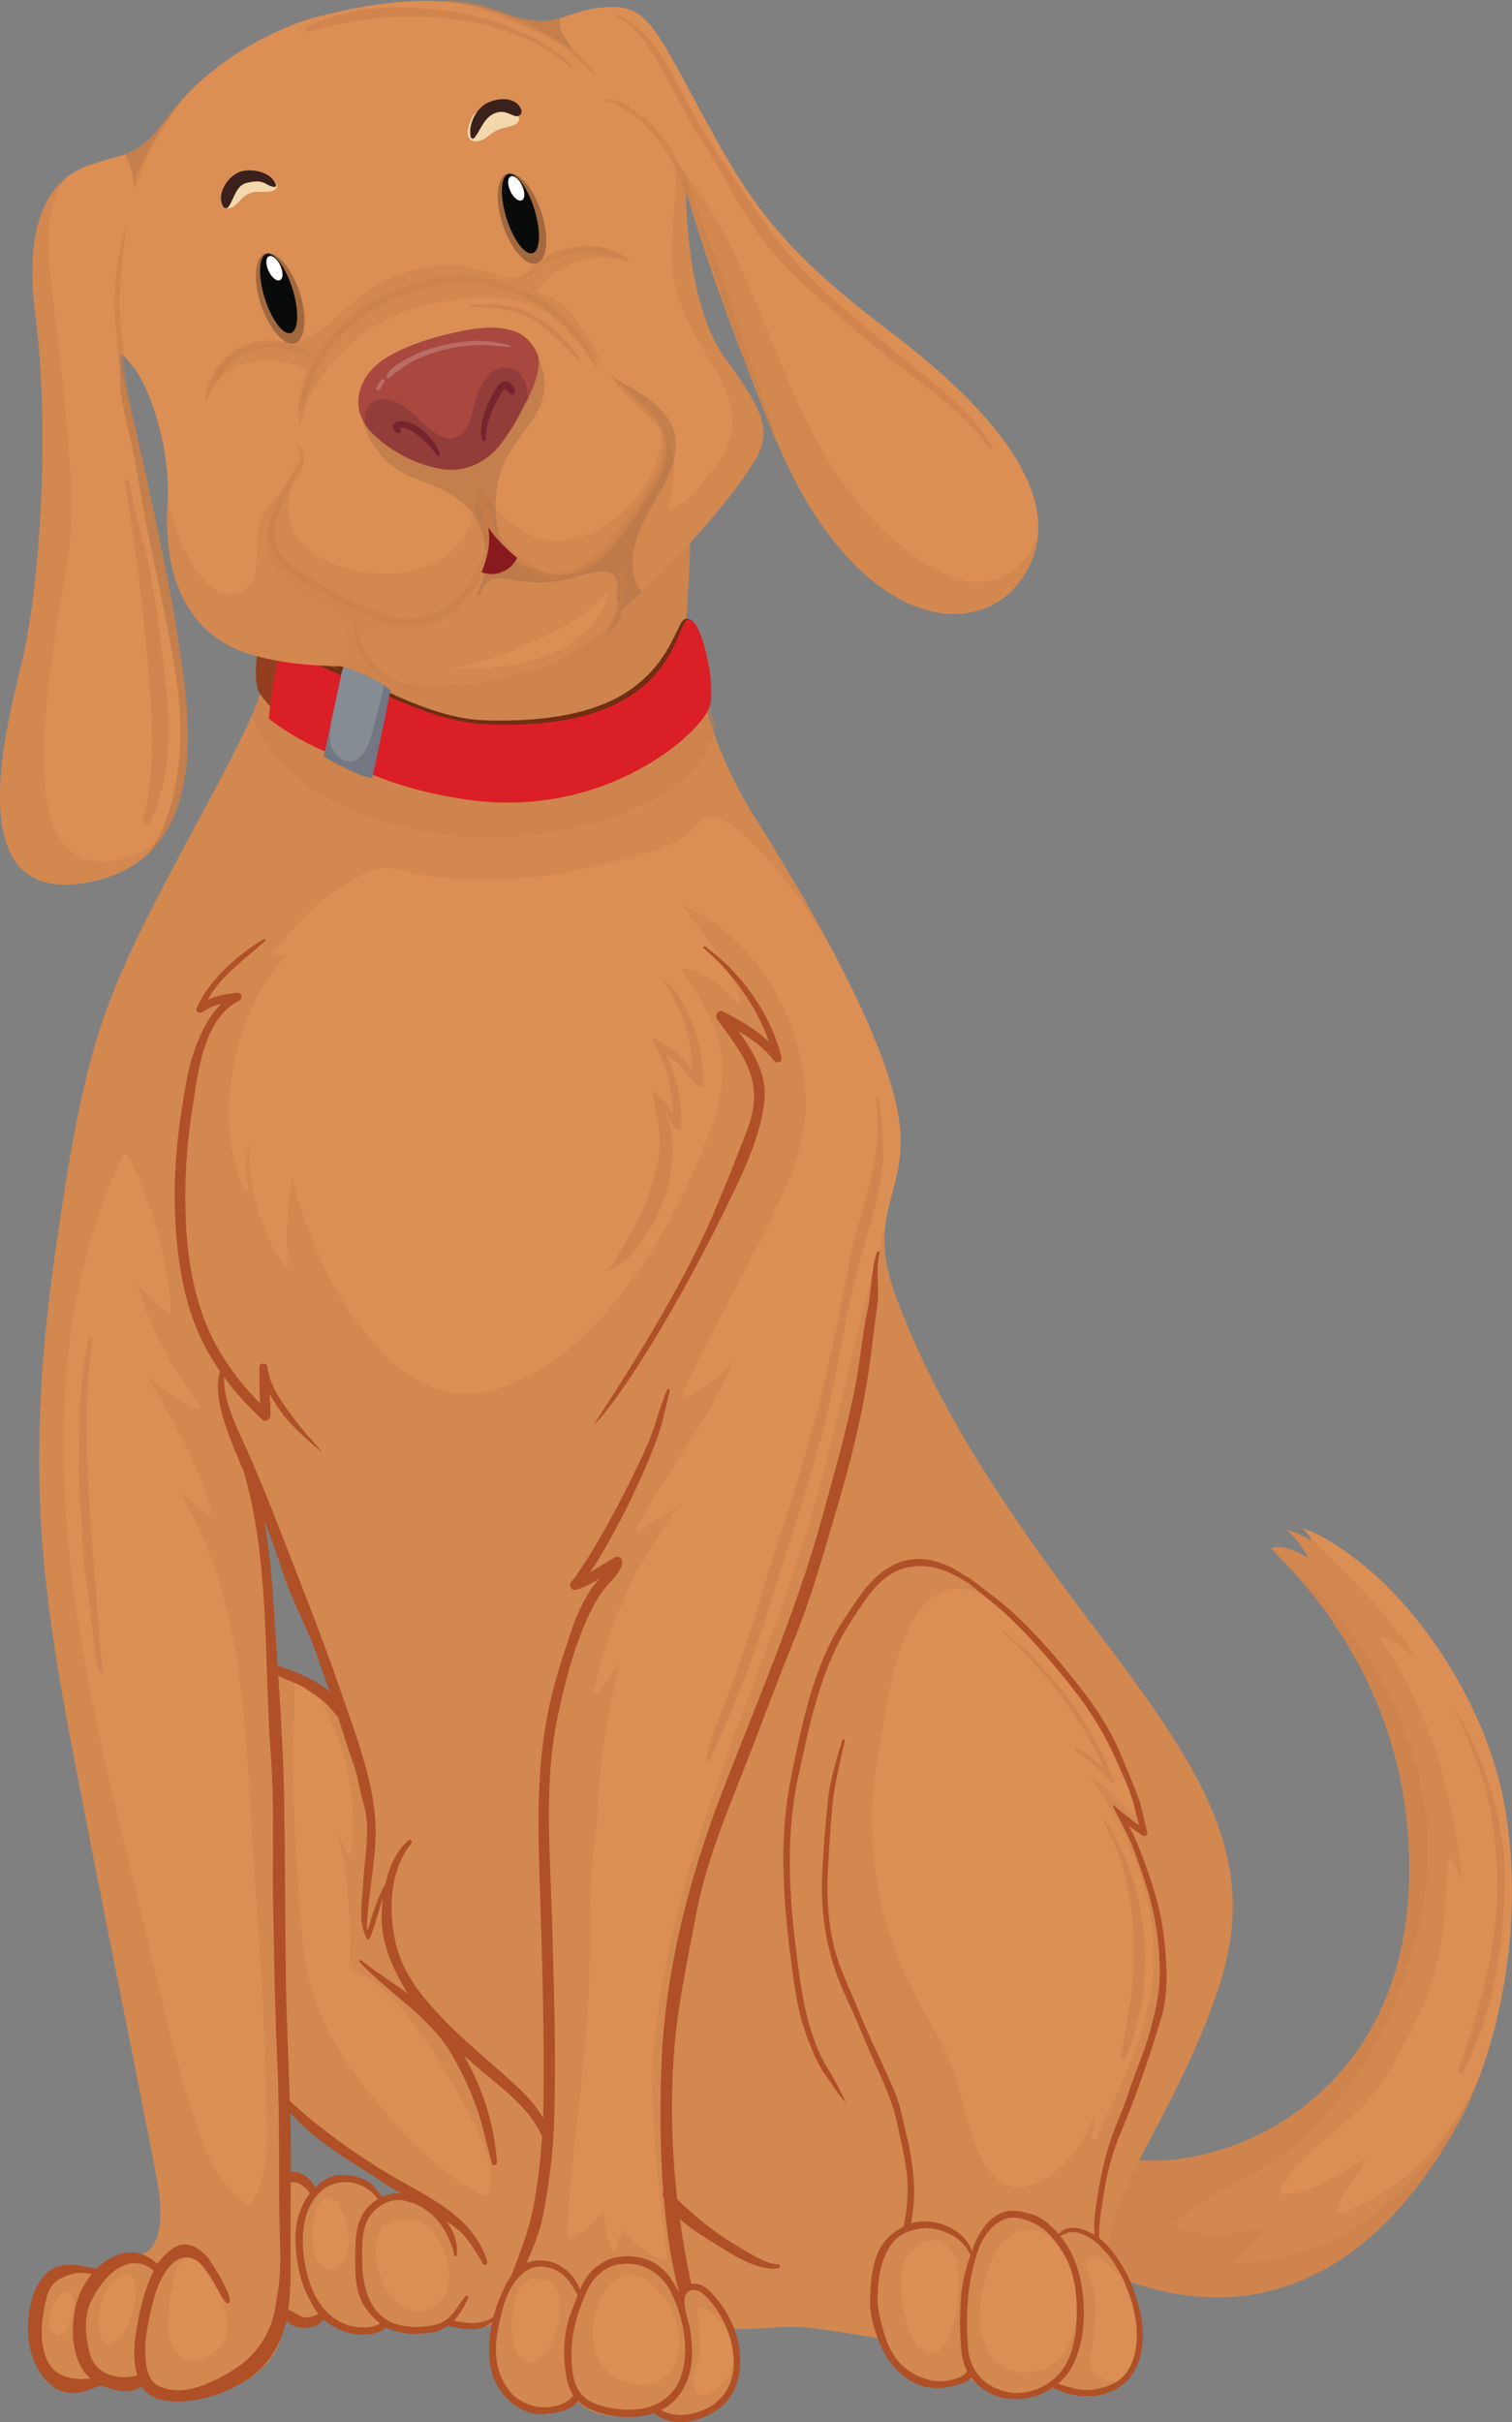 <?xml version="1.0" encoding="UTF-8"?>
<svg xmlns="http://www.w3.org/2000/svg" viewBox="0 0 1816.41 2907.92">
  <rect x="0" y="0" width="1816.41" height="2907.92" fill="#808080" stroke="none"/>
  <defs>
    <style>
      .cls-1, .cls-2, .cls-3, .cls-4, .cls-5, .cls-6, .cls-7, .cls-8 {
        mix-blend-mode: multiply;
      }

      .cls-1, .cls-7 {
        opacity: .4;
      }

      .cls-9 {
        fill: #b05026;
      }

      .cls-9, .cls-2, .cls-3, .cls-4, .cls-5, .cls-6, .cls-10, .cls-11, .cls-12, .cls-13, .cls-7, .cls-14, .cls-15, .cls-16, .cls-17, .cls-18, .cls-8, .cls-19, .cls-20, .cls-21 {
        stroke-width: 0px;
      }

      .cls-2 {
        fill: #6b4329;
      }

      .cls-2, .cls-5, .cls-6, .cls-8 {
        opacity: .5;
      }

      .cls-3 {
        fill: #f7e9c1;
        opacity: .8;
      }

      .cls-4 {
        fill: #88191f;
      }

      .cls-5, .cls-12 {
        fill: #737783;
      }

      .cls-6, .cls-7, .cls-21 {
        fill: #c97e49;
      }

      .cls-22 {
        isolation: isolate;
      }

      .cls-23 {
        opacity: .2;
      }

      .cls-10 {
        fill: #702e14;
      }

      .cls-11 {
        fill: #858c93;
      }

      .cls-13 {
        fill: #fff;
      }

      .cls-14 {
        fill: #3a211b;
      }

      .cls-15 {
        fill: #6f1822;
      }

      .cls-16 {
        fill: #db8f55;
      }

      .cls-17 {
        fill: #090a0a;
      }

      .cls-18 {
        fill: #943e20;
      }

      .cls-8 {
        fill: #7f3339;
      }

      .cls-19 {
        fill: #db1f26;
      }

      .cls-20 {
        fill: #a8483f;
      }

      .cls-21 {
        mix-blend-mode: screen;
        opacity: .6;
      }
    </style>
  </defs>
  <g class="cls-22">
    <g id="Layer_1" data-name="Layer 1">
      <g>
        <g>
          <g>
            <path class="cls-16" d="M1251.62,2544.4s0,40.92,117.38,49.15c117.42,8.18,312.65-80.55,323.55-326.29,10.93-245.71-143.33-383.58-165.16-408.19,0,0,12.18-8.34,44.47,11.48,0,0-14.27-26.48-27.11-33.88,0,0,20.3,4.65,30.95,14.07,0,0-2.37-10.34-11.87-15.54,0,0,24.14,2.16,80.38,48.95,56.24,46.84,144.65,159.31,165.41,295.66,23.48,153.86-18.55,297.24-55.46,365.17-46.81,86.11-194.14,321.84-483.68,154.28,0,0-42.97-84.94-18.86-154.86Z"/>
            <path class="cls-7" d="M1251.62,2544.4s0,40.92,117.38,49.15c117.42,8.18,312.65-80.55,323.55-326.29,10.93-245.71-143.33-383.58-165.16-408.19,0,0,12.18-8.34,44.47,11.48,0,0-14.27-26.48-27.11-33.88,0,0,20.3,4.65,30.95,14.07,0,0-1.31-5.4-5.56-10.35,46.31,49.06,96.87,94.54,132.53,152.23-12.3-10.73-25.14-20.75-40.19-27.42-1.87-.86-4.56,1.03-3.15,3.12,57.96,86.9,87.25,186.02,96.8,289.09-3.31-8.68-7.24-17.1-12.68-24.84-1.31-1.86-4.21-1.2-4.31,1.17-2.31,42.33-2.75,85.53-13.8,126.78-11.12,41.53-29.95,81.75-52.15,118.49-10.15,16.71-20.49,33.4-34.22,47.42-12.02,12.29-25.04,23.39-38.1,34.54-23.7,20.23-48.62,41.02-63.27,69.14-.81,1.59.19,3.39,1.97,3.48,39.22,2.03,68.01-26.5,101.89-41.13-10.52,21.94-29.54,39.03-36.32,62.88-.44,1.61,1.19,3.4,2.87,2.81,11.65-4.06,23.08-8.79,33.98-14.49,63.2-32.99,107.39-89.93,136.81-153.62-7.46,20.1-15.71,38.55-24.64,54.95-46.81,86.11-194.14,321.84-483.68,154.28,0,0-42.97-84.94-18.86-154.86Z"/>
            <path class="cls-7" d="M1251.62,2544.4s0,40.92,117.38,49.15c117.42,8.18,312.65-80.55,323.55-326.29,9.52-213.24-105.42-345.22-150.2-392.43,48.31,39.61,88.97,88.95,118.73,143.77,30.92,56.99,51.37,120.29,53.77,185.4,2.68,72.76-14.37,144.47-43.06,211.07-24.73,57.6-61.42,110.19-106.98,153.26-38.38,36.35-85.72,52.63-128.97,80.96-8.43,5.48-17.92,12.69-24.2,20.41-.84,1.05-1.06,3.01.44,3.65,35.35,15.08,74.6,7.54,111.42,2.56-11.77,14.04-29.17,22.42-38.25,38.97-.81,1.42.16,3.59,1.97,3.48,7.53-.53,15.02-1.23,22.42-2.2,125.5-15.86,205.82-102.99,261.81-207.54-5.43,12.96-11.18,25.17-17.27,36.36-46.81,86.11-194.14,321.84-483.68,154.28,0,0-42.97-84.94-18.86-154.86Z"/>
          </g>
          <path class="cls-16" d="M57.71,2852.8c24.26,24.86,59.8,4.89,59.8,4.89,29.17,16.5,50.25,3.81,50.25,3.81,13.3,16.46,68.17,28.89,125.41-2.62,57.21-31.48,47.65-86.95,47.65-86.95,21.92,28.9,46.59,5.03,46.59,5.03,41.69,37.36,74.76,11.54,74.76,11.54,50.46,23.11,74.13-1.56,74.13-1.56,36.91,14.21,58.74,2.64,58.74,2.64,0,0-19.64,48.23,13.02,84.06,32.66,35.82,83.25,7.31,83.25,7.31,32.41,34.68,97.9,14.61,97.9,14.61,16.18,10.07,65.48,6.93,87.81-18.72,22.33-25.65,2.31-82.19,2.31-82.19,10.8,4.64,55.48-3.08,85.52-.75,30.04,2.28,93.24,13.88,93.24,13.88,33.85,83.17,107.05,47.37,107.05,47.37,45.09,40.78,101.36,11.55,101.36,11.55,62.77,13.05,85.63,2.7,97.84-34.69,15.61-48-29.92-125.56-30.29-127.97-9.62-63.3,72.23-154.03,126.59-307.68,54.3-153.72-3.5-255.42-141.02-435.72-137.49-180.26-198.76-287.74-241.54-398.69-42.75-110.92,18.02-128.61.66-225.68-17.3-97.07-108.36-254.14-171.66-354.43-57.14-90.51-66.57-166.96-66.57-166.96,0,0-15.93,23.58-100.36,78.76-84.35,55.21-224.37,16.1-224.37,16.1-92.03-21.25-192.86-124.77-192.86-124.77-2.87,57.43-44.53,122.89-124.22,274.32-79.79,151.36-99.4,213.78-132.9,448.38-33.54,234.59-15.02,374.43,2.31,486.54,17.33,112.09,107.45,547.76,121.32,627.51,13.87,79.71-19.64,85.11-19.64,85.11-38.88-8.46-50.87,21.95-50.87,21.95-41.22-17.72-62.77,3.84-70.11,20.8-7.31,16.96-15.43,78.4,8.9,103.24ZM339.13,2529.19c.25-1.16,1.75-2.03,2.87-1.61,9.65,3.61,16.18,11.01,23.61,17.81,13.55,12.3,29.07,22.67,43.84,33.48,14.08,10.34,28.32,20.39,42.78,30.26,10.52,7.2,22.83,11.96,31.76,21.31,1.12,1.15.81,3.54-1,3.84-9.49,1.58-19.64,7.28-28.29.77-5.62-4.25-9.4-9.7-15.55-13.35-9.9-5.92-21.11-7.96-32.45-6.98-7.56.7-14.33,3.43-20.33,7.96-3.9,2.91-7.12,5.5-12.02,5.95-2.94.22-6.62-4.45-8.31-6.18-6.81-7.07-12.43-10.85-22.95-10.01-1.34.12-2.16-1.14-2.28-2.31-1.65-13.72.19-27.46-.06-41.22-.19-10.96-1.47-21.56-.25-32.32-.66-.19-1.16-.69-1.37-1.55-.47-2.76-.47-3.11,0-5.85ZM316.71,1812.1c.78.11,1.53.59,1.81,1.58,11.37,39.28,29.01,76.26,43.94,114.21,7.4,18.97,14.55,38.07,21.98,56.99,6.37,16.07,14.11,31.46,15.55,48.93.16,1.69-2.09,3-3.47,2.04-8.37-6.12-16.49-12.51-25.2-18.1-9.27-5.95-19.21-8.62-29.39-12.26-17.3-6.15-13.62-26.34-14.77-41.39-2.06-25.37-4.31-50.71-7.21-75.99-1.59-13.07-3.53-26.09-5.15-39.13-1.4-11.37.53-24.4-2.4-35.32-.69-2.75,3.25-3.97,4.31-1.58Z"/>
          <path class="cls-7" d="M57.71,2852.8c24.26,24.86,59.8,4.89,59.8,4.89,29.17,16.5,50.25,3.81,50.25,3.81,13.3,16.46,68.17,28.89,125.41-2.62,57.21-31.48,47.65-86.95,47.65-86.95,21.92,28.9,46.59,5.03,46.59,5.03,41.69,37.36,74.76,11.54,74.76,11.54,50.46,23.11,74.13-1.56,74.13-1.56,36.91,14.21,58.74,2.64,58.74,2.64,0,0-19.64,48.23,13.02,84.06,32.66,35.82,83.25,7.31,83.25,7.31,32.41,34.68,97.9,14.61,97.9,14.61,16.18,10.07,65.48,6.93,87.81-18.72,22.33-25.65,2.31-82.19,2.31-82.19,10.8,4.64,55.48-3.08,85.52-.75,30.04,2.28,93.24,13.88,93.24,13.88,33.85,83.17,107.05,47.37,107.05,47.37,45.09,40.78,101.36,11.55,101.36,11.55,45.12,9.39,69.54,6.6,84.28-9.55-2.4.9-4.9,1.58-7.65,1.83-12.24,1.05-29.85-5.12-33.26-18.22-2.22-8.48,1.56-19.94,2.78-28.37,2.4-17.33,4.37-34.34,3-51.82-.87-11.65-4.59-21.33-8.28-32.18-1.59-4.68-3.72-10.68-1.22-15.36,5.9-10.99,26.89,6.72,31.82,10.82,4.12,3.43,7.71,7.48,11.09,11.76-7.71-17.92-14.86-30.6-15.02-31.55-9.62-63.3,72.23-154.03,126.59-307.68,54.3-153.72-3.5-255.42-141.02-435.72-137.49-180.26-198.76-287.74-241.54-398.69-15.24-39.52-17.3-67.17-14.46-90.83-4.28,16.77-8.84,33.44-13.3,49.96-23.05,85.05-41.06,171.31-63.7,256.44-42.44,159.77-112.6,309.96-159.22,468.35-15.52,52.77-27.76,106.5-35.57,160.96-3.53,24.48-6.12,49.07-8.74,73.67.34,76.65,7.78,153.12,18.55,228.99.28,2.05-1.22,4.03-3.47,3.44-20.61-5.46-36.54-20.66-51.34-35.4-2.47,7.34-4.5,14.85-6.87,22.23-.69,2.12-4,2.98-5.12.66-7.28-15.05-7.53-31.62-10.09-47.81-9.27,15.5-22.51,27.57-40,33.69-1.69.58-3.62-.97-3.56-2.7,4.4-100.86,22.83-200.54,26.45-301.47,1.62-44.83.12-89.65,3-134.48,1.25-19.45,3.5-38.78,6.74-57.91,1.81-65.8,10.18-131.01,28.07-193.14-9.06,11.66-17.96,23.48-26.79,35.29-1.9,2.51-5.81,1.09-5.15-2.16,12.71-60.92,35.82-117.98,67.86-171.25,10.09-16.78,20.95-33.07,32.23-49.07-15.52,9.71-31.45,18.86-44.94,29.65-2.44,1.94-5.97-.44-4.37-3.4,36.13-68.95,86.47-129.69,117.38-201.35-16.8,17.25-35.44,32.37-57.52,42.61-2.62,1.23-5-1.22-3.84-3.82,27.54-61.94,61.24-120.82,91.86-181.23,26.79-52.92,55.93-107.89,55.59-168.57-.56-94.38-59.08-199.64-148.38-237,26.57,36.26,54.9,70.95,70.54,113.75.97,2.64-2.84,4.75-4.68,2.72-17.99-19.97-40.82-37.79-68.11-40.82,18.42,26.75,36.1,54.4,45.47,85.75,9.43,31.48,5.65,64.17-4.62,94.9-24.89,74.38-60.96,144.85-108.7,207.19-40.44,52.77-94.18,103.42-160.48,119.9-55.27,13.74-101.99-15.22-137.74-54.82-42.47-47.03-71.01-107.05-90.4-166.88-3.68-11.26-7.12-22.95-10.21-34.87-4.65,34.6-7.37,69.39-4.22,104.39.28,3.01-3.78,3.53-5.22,1.42-28.67-42.66-44.31-95.63-41.25-147.22-5.87,17.74-5.59,36.69-1.28,55.36.69,2.97-3.75,5.17-5.12,2.16-.09-.22-.19-.45-.28-.67v.02-.03c-26.64-60.02-21.3-131.83-.69-192.78,11.24-33.29,29.14-65.62,53.4-91.18-4.71.97-9.46,1.94-14.24,2.84-2.81.55-4.53-2.5-2.72-4.68,23.51-28.46,47-55.07,77.76-76.01,14.02-9.51,29.32-18.57,45.72-23.14,14.11-3.92,28.6.42,42.31,3.79,81.75,20.16,170.13,5.84,250.35-14.47,19.99-5.04,39.69-10.57,58.68-18.67,8.84-3.78,18.64-8.45,25.26-15.49,4.81-5.09,8.74-10.41,14.9-13.96,22.8-13.13,52.71,20.91,66.41,34.38,39.44,38.74,69.85,86.78,97.21,135.81-32.23-62.19-69.54-124.38-100.33-173.14-57.14-90.51-66.57-166.96-66.57-166.96,0,0-15.93,23.58-100.36,78.76-84.35,55.21-224.37,16.1-224.37,16.1-92.03-21.25-192.86-124.77-192.86-124.77-2.87,57.43-44.53,122.89-124.22,274.32-79.79,151.36-99.4,213.78-132.9,448.38-33.54,234.59-15.02,374.43,2.31,486.54,17.33,112.09,107.45,547.76,121.32,627.51,13.87,79.71-19.64,85.11-19.64,85.11-38.88-8.46-50.87,21.95-50.87,21.95-41.22-17.72-62.77,3.84-70.11,20.8-7.31,16.96-15.43,78.4,8.9,103.24ZM1188.26,2720.46c6.75-18.49,18.74-35.77,37.91-42.52,10.59-3.73,20.42-1.25,28.85,4.18,1-.56,2.22-.61,3.25.42,4.65,4.65,8.93,9.71,12.77,15.05,1.25,1.69,2.44,3.4,3.56,5.12.03.08.03.16.06.22,22.36,34.55,27.7,79.82,6.84,117.1-18.36,32.77-68.79,38.81-91.4,7.73-21.05-28.93-13.18-76.27-1.84-107.31ZM1083.05,2729.52c1.41-16.13,11.18-31.59,26.48-37.43,3.37-1.3,6.65-1.75,9.77-1.59.41-.84,1.16-1.44,2.44-1.3,12.8,1.44,20.33,9.13,24.7,19.52,1.44,2.04,2.75,4.12,3.87,6.15.81,1.47.19,2.81-.84,3.58,4.03,18.14,1.65,40.49-.03,54.45-2.4,19.66-16.58,70.73-45.44,44.53-10.68-9.71-14.68-27.04-17.49-40.49-3.22-15.35-4.9-31.77-3.47-47.42ZM1047.7,2187.18c-.66-41.64,7.21-81.21,14.36-121.96,5.93-33.6,11.74-67.43,24.79-99.16,9.43-23,24.26-48.51,49.21-56.63,22.77-7.4,47.53,5.59,65.39,18.6,18.86,13.72,35.26,32.13,47.03,52.38,25.17,27.11,50.09,54.38,70.07,85.7,11.43,17.91,21.61,37.13,31.01,56.13,8.21,16.57,15.43,34.38,16.02,53.06.09,2.64-3.03,3.48-4.78,1.98-17.33-14.68-31.23-34.18-51.71-44.28,42.56,59.25,71.95,125.38,76.54,199.1,5.28,84.74-33.79,160.79-69.01,235.17-1.41,3.01-5.78.81-5.12-2.16,2.19-9.9,4.06-19.78,5.4-29.74-13.9,36.08-38.5,72.12-73.88,86.48-53.71,21.78-74.04-49.54-83.72-86.59-4.75-18.06-9.4-36.11-15.58-53.74-7.59-21.5-19.42-40.49-30.45-60.28-19.36-34.71-36.44-70.75-47.93-108.89-12.08-40.17-16.99-83.33-17.64-125.17ZM840.48,2826.69c1.87-17.58-1.84-35.62-2.78-53.4-.09-1.86,1.84-3.17,3.56-2.72,32.94,8.82,51.81,60.39,30.29,87.64-5.5,6.96-27.35,26.75-35.44,11.16-6.53-12.63.19-28.95,4.37-42.69ZM732.19,2743.94c21.89-24.67,45.72-11.2,61.99,10.62,17.61,18.83,25.11,47.36,20.67,72.45-6.65,37.85-47.34,43.66-76.54,26.08-36.57-22.02-31.41-80.66-6.12-109.14ZM648.81,2737.76c29.23-2.31,25.48,39.89,19.99,60.31-4.15,15.36-22.67,49.31-42.84,32.54-22.76-18.89-9.65-111.36,22.86-92.85ZM482.18,2665.37c.69,0,1.22.27,1.65.63,48.18-15.05,85.31,100.91,21.67,108.67-50.87,6.2-80.13-110.34-23.33-109.3ZM405.68,2643.76c1.19.97,1.12,2.22.47,3.18,8.49,11.46,11.93,27.07,12.9,41.02.94,12.82-2.81,24.97-13.58,32.66-6.18,4.42-12.87,5.29-18.92.27-20.17-16.82-13.77-103.74,19.14-77.13ZM339.13,2529.19c.25-1.16,1.75-2.03,2.87-1.61,9.65,3.61,16.18,11.01,23.61,17.81,13.55,12.3,29.07,22.67,43.84,33.48,14.08,10.34,28.32,20.39,42.78,30.26,10.52,7.2,22.83,11.96,31.76,21.31,1.12,1.15.81,3.54-1,3.84-9.49,1.58-19.64,7.28-28.29.77-5.62-4.25-9.4-9.7-15.55-13.35-9.9-5.92-21.11-7.96-32.45-6.98-7.56.7-14.33,3.43-20.33,7.96-3.9,2.91-7.12,5.5-12.02,5.95-2.94.22-6.62-4.45-8.31-6.18-6.81-7.07-12.43-10.85-22.95-10.01-1.34.12-2.16-1.14-2.28-2.31-1.65-13.72.19-27.46-.06-41.22-.19-10.96-1.47-21.56-.25-32.32-.66-.19-1.16-.69-1.37-1.55-.47-2.76-.47-3.11,0-5.85ZM327.17,1964.12c-2.06-25.37-4.31-50.71-7.21-75.99-1.59-13.07-3.53-26.09-5.15-39.13-1.4-11.37.53-24.4-2.4-35.32-.69-2.75,3.25-3.97,4.31-1.58.78.11,1.53.59,1.81,1.58,11.37,39.28,29.01,76.26,43.94,114.21,7.4,18.97,14.55,38.07,21.98,56.99,6.37,16.07,14.11,31.46,15.55,48.93.16,1.69-2.09,3-3.47,2.04-8.18-5.98-16.15-12.19-24.64-17.69,39.41,61.27,59.33,132.37,50.03,205.71-.31,2.4-3.9,4.26-5.22,1.42-4.62-9.91-8.87-19.99-13.43-29.9,11.46,35.1,15.24,72.67,16.61,109.7.5,13.65.59,27.31.63,40.97,0,2.09-1.22,19.64.78,20.05,4.18.87,8.12,2.55,12.02,4.22,19.42,8.32,35.19,25.33,48.59,41.09,27.07,31.87,49.62,68.89,70.14,105.25,18.64,33.09,45.09,79.08,35.16,118.6-.5,1.87-2.53,2.4-4.12,1.67-52.56-24.45-93.49-70.31-130.53-113.57-38.07-44.48-67.33-90.68-81.5-148.14-7.43-30.21-9.21-61.21-11.52-92.12-2.75-36.83-4.93-73.73-6.34-110.65-1.25-33.21-1.97-66.5-.5-99.72.94-20.77,2.44-42.56-.19-63.56-3.5-1.22-6.99-2.4-10.56-3.67-17.3-6.15-13.62-26.34-14.77-41.39ZM224.47,2515.36c-18.74-62.38-32.57-126.25-47.75-189.55-38.07-158.73-81.19-317.54-95.49-480.62-13.55-154.61-1.91-316.49,66.36-458.03.94-1.92,3.87-1.73,4.87,0,32.07,56.5,47.25,122.21,53.62,186.41.19,2.01-2.56,3.64-4.22,2.42-14.08-10.41-26.23-22.67-37.28-35.99,14.27,53.27,42.56,101.79,74.76,147.1,1.41,1.95-.94,4.92-3.15,4.11-23.3-8.51-42.06-25.14-61.08-40.78,31.98,51.46,62.08,104.88,78.54,163.47.66,2.34-2.03,4.43-4.12,3.17-13.52-8.18-25.01-18.83-36.47-29.54,71.95,113.28,80.88,256.86,87.87,387.42,4.5,84.22,12.43,168.25,15.99,252.5,1.5,35.21,1.56,70.43,2.94,105.64,1.19,29.26,1.78,59.63-6.43,88.04-2.66,9.18-6.93,17.68-12.84,25.18-.75.95-2.43,1.05-3.4.44-42.34-26.54-59.24-86.53-72.7-131.41ZM202.29,2781.01c.78-17.91,3.34-37.47,8.99-54.49,3.59-10.84,15.77-20.56,26.64-11.82.13.08.22.2.34.3,1.19-.63,2.84-.58,3.87.81,16.93,22.95,33.79,55.05,30.23,84.46-3.06,25.5-42.75,45.17-61.58,23.75-9.65-10.95-9.09-29.46-8.49-43ZM130.5,2745.53c8.4-12.63,22.27-19.21,28.7-10.1.66.12,1.25.56,1.62,1.39,7.56,16.49-1.91,42.31-8.52,57.52-4.5,10.37-23.42,32.09-31.04,11.15-6.68-18.3-1.41-44,9.24-59.96ZM71.76,2756.39c2.65-3.25,6.62-6.65,11.12-5.67,1.5.34,2.56,1.26,3.31,2.45.16.16.25.37.34.55,1.59,2.91,1.75,7.15,1.81,9.78.03.55-.16,1-.38,1.37-.16,10.23-3.28,21.73-6.9,29.54-2.09,4.48-5.22,9.46-10.74,9.38-5.28-.06-9.06-5.81-10.43-10.24-3.78-12.22,4.37-27.98,11.87-37.16Z"/>
          <g>
            <path class="cls-9" d="M948.99,2343.22c4.31,34.29,8.4,70.71,20.83,103.16,6.21,15.96,12.71,32.48,22.92,46.34,7.65,10.35,13.9,21.97,22.95,31.16,2.03,2.06-12.4-26.78-19.99-38.32-9.77-14.82-16.77-33.13-22.05-50.12-10.18-32.57-13.99-67.81-18.14-101.58-8.09-65.36-10.8-134.23,3.09-199.04,14.11-65.41,27.57-134.09,65.2-190.64,17.99-27.11,35.6-58.05,70.92-63.31,25.67-3.86,46.97,6.49,67.83,19.06,5.87,4.58,11.62,9.4,17.42,14.08,12.62,10.06,25.39,20.44,36.91,31.76,24.55,24.03,47.15,49.98,68.48,76.91,22.55,28.39,41.5,57.9,55.9,91.17,7.18,16.61,15.74,33.38,20.39,50.92,2.34,8.92,4.44,17.86,6.78,26.78-7.53-5.4-29.23-22.17-32.01-25.87.63,1.7,1.16,3.37,1.75,5.09.31.84,18.86,36.27,21.76,44.06,9.15,24.98,18.58,50.28,24.58,76.22,5.65,24.87,8.62,50.79,8.81,76.32.16,25.33-5.28,47.31-11.83,71.49-6.87,25.06-17.74,48.87-25.7,73.54-7.31,22.45-17.99,43.87-24.64,66.47-6.71,22.83-10.84,45.19-14.46,68.7-1.84,12.12-3,23.89-1.72,35.72-14.24-8.74-32.48-13.61-43.31-1.3-.87-1-1.72-2.09-2.62-3.09-7.93-8.28-17.99-17.32-29.35-20.5-11.08-3.09-22.27-6.39-33.63-2.76-9.9,3.11-18.24,10.24-24.29,18.6-3.93,5.42-9.59,13.99-14.08,28.6-9.06-27.32-46.44-42.05-73.17-33.59,1.97-11.01,3.31-22.08,3.59-33.07.63-24.4-3.68-51.26-9.62-74.98-3.09-12.29-5.09-24.81-9.03-36.93-3.93-12.38-9.27-24.04-14.68-35.82-11.24-24.64-23.23-49.39-33.26-74.49-9.77-24.34-22.02-48.01-28.7-73.52-7.56-29.04-9.87-60.07-8.43-89.98,1.31-27.26,3.06-54.58,5.43-81.75,2.44-26.9,9.46-52.45,15.08-78.8.38-1.7-2.4-2.5-2.94-.83-7.59,24.44-15.11,48.95-17.64,74.49-2.72,27.07-4.9,54.3-6.43,81.47-3.03,54.71,6,105.52,29.6,155.03,11.12,23.22,20.3,47.43,30.79,70.92,11.55,25.92,23.92,50.78,29.7,78.8,5.15,25.03,12.49,52.13,12.34,77.82-.03,15.57-1.41,30.32-4.81,45.45-13.61,6.93-24.92,17.35-31.01,31.82-7.65,18.27-8.43,36.6-9.27,56.13-.81,18.38,6.43,41.67,14.24,58.11,7.9,16.74,18.43,28.82,33.94,38.96,13.33,8.7,31.94,10.6,47.15,7.4,8.46-1.81,20.48-3.89,26.26-11.13,23.61,31.63,67.83,32.8,98.12,12.04,24.7,13.43,57.65,15.1,81.35-1.61,25.57-17.99,30.1-54.12,24.61-82.88-6.09-31.79-18.99-62-40.69-86.3-2.5-2.81-5.87-5.74-9.65-8.6-1.03-18.11,2.94-35.27,5.56-53.49,3.72-25.65,10.55-50.15,20.61-74.06,18.74-44.5,34.76-91.2,48.5-137.54,6.4-21.73,7.06-45.58,5.59-68.09-1.5-23.22-4.09-46.29-10.15-68.81-6.65-24.64-15.05-49.03-24.79-72.64-2.9-7.09-6.31-13.88-10.06-20.47,5.46,3.79,10.99,7.67,16.58,11.66,3.25,2.31,6.78-.81,5.81-4.36-3.87-13.66-6.09-28.1-10.9-41.49-6.15-17.21-13.68-33.68-20.52-50.57-13.3-32.45-33.47-61.88-55.33-89.11-21.05-26.28-43.09-52.1-67.45-75.44-12.52-11.99-26.29-23.06-40.16-33.46-6.99-5.23-13.74-11.1-21.14-15.63-1.62-1-3.31-1.91-5-2.75-.59-.41-1.09-.73-1.69-1.12-22.83-15.55-52.59-24.44-79.41-12.38-29.35,13.21-44.34,39.5-61.55,64.95-37.63,55.65-51.4,126.63-64.7,191.35-14.15,68.83-10.12,140.41-1.37,209.64ZM1165.96,2707.31c-6.4,17.25-10.52,35.18-11.77,54.1-1.03,16.28-1.22,32.87-.16,49.17.84,12.97,1.75,24.84,7.9,36.14-6.62,11.3-32.72,13.69-43.5,11.04-13.08-3.18-24.04-8.27-34.04-17.49-11.15-10.23-18.42-25.09-22.42-39.63-4.09-14.79-8.4-28.65-7.68-44.14.31-7.18.84-14.43,1.75-21.56,1.56-12.52,4.93-24.67,11.52-35.54,2.84-4.71,6.28-9.18,10.52-12.76.53-.5,1.16-.92,1.75-1.39,6.81-5.03,15.11-7.64,23.3-9.43,12.37-2.7,25.26.53,36.6,5.68,11.33,5.18,20.95,14.33,26.23,25.79ZM1277.32,2704.7c12.9,20.94,16.24,45.44,16.24,69.64.03,22.58-2.59,46.37-14.33,66.2-13.65,23.11-44.31,37.19-70.76,30.81-26.76-6.51-43.56-25.44-45.62-52.9-2.75-36.57-1.06-72.49,9.02-107,0,0,.06-.06.06-.12.03-.16.09-.31.12-.47,1.19-4,2.47-8.01,3.87-11.98,8.31-20.23,25.01-40.19,47.81-35.94,25.48,4.76,40.5,20.48,53.59,41.77ZM1320.35,2695.21c1.37,1.26,2.47,2.73,3.75,4.04,4.93,4.9,9.12,10.01,12.12,14.38,14.77,21.5,24.76,47.65,28.42,73.45,3.68,26.23-.87,62.64-28.14,74.96-12.18,5.43-26.23,8.62-39.47,6.64-9.09-1.36-17.42-4.32-26.04-6.92,7.87-6.62,14.46-14.82,18.99-24.56,12.09-25.82,13.99-56.76,10.65-84.78-2.94-24.45-10.99-48.82-26.92-68.03-.12-.16,9.12-4.01,10.06-4.22,3.75-.86,7.81-.62,11.49.39,9.18,2.48,18.27,8.21,25.11,14.65Z"/>
            <path class="cls-9" d="M842.89,1488.57c19.49-41.09,37.57-87.94,54.06-130.2,10.3-26.48,12.76-51.31,1.37-77.57-9.15-21.13-23.64-38.71-36.85-57.29-3.34-4.65,1.53-12.01,7.15-9.15,18.96,9.59,39.25,21.1,55.05,36.43-14.24-42.63-45.55-85.24-78.28-112.29-1.31-1.09.22-3.09,1.65-2.12,43,30.46,79.87,82.08,91.83,133.78,1.15,4.93-5.97,7.1-8.74,3.53-11.3-14.69-26.82-26.23-43.12-35.87,17.77,24.55,34.37,51.81,31.44,82.35-4.5,45.78-28.41,93.4-48.46,134.26-54.59,111.37-122.19,221.51-156.29,256.17-4.34,4.37,79.38-117.38,129.19-222.03Z"/>
            <path class="cls-9" d="M38.1,2826.69c5.34,17.32,16.39,35.32,33.51,42.95,16.83,7.5,33.76.87,49.37-6.18,15.46,6.01,33.98,12.12,48.93,1.58,4.75,7.53,14.05,13.77,22.55,15.77,35.38,8.38,81.22-6.75,109.64-27.5,19.02-13.87,31.26-32.66,38.75-55.6,1.19-3.73,2.22-7.64,3.12-11.66,9.24,11.96,36.66,11.68,44.4-1.58,1.62,1.54,3.37,3.04,5.22,4.34,12.77,8.87,27.6,14.22,43.28,13.93,8.24-.12,21.02-1.65,26.82-8.67,3.28,1.84,6.72,3.31,10.24,4.2,9.84,2.55,20.77,4.56,30.98,3.44,7.31-.83,16.96-.97,23.7-4.17,3.43-1.62,6.37-3.47,9.12-5.42.12.06.31.19.53.23,17.99,4.25,38.85,8.09,52.93-4.84-.47,2.28-.94,4.56-1.28,6.85-5.56,32.94-3.31,66.36,23.61,89.45,11.31,9.74,27.57,16.19,42.59,14.19,13.43-1.76,29.7-3.28,38.07-15.61,6.87,6.74,15.99,11.4,27.17,14.71,19.02,5.62,44.16,6.79,64.45-.08,6.9,6.68,19.14,10.27,28.29,10.79,13.33.78,26.98-3.3,38.78-9.32,27.92-14.19,37.35-39.22,36.29-69.25-.94-28.62-15.4-56.58-34.85-76.99-6.5-6.84-14.3-11.83-23.86-10.32-5.59-26-10.21-52.01-13.83-78.1,15.55,14.29,35.88,25.57,51.59,35.63,16.61,10.59,46.05,27.48,66.91,23.64,3.15-.58,2.5-4.84-.63-4.84-13.4-.03-29.97-10.91-41.24-17.38-12.18-7.01-24.14-14.54-35.47-22.83-16.05-11.79-30.17-24.2-44.16-37.69-6.59-57.19-8.21-114.9-4.09-173.94,3.93-56.51,16.18-111.97,26.61-167.46,11.02-58.86,33.54-114.48,55.55-169.99,20.73-52.35,39.81-105.33,61.17-157.43,21.83-53.19,36.5-106.72,52.8-161.65,15.55-52.4,28.82-104.72,37.16-158.88,4.31-27.61,6.87-55.38,11.05-83.03,3.09-20.61-2.37-43.98,2.91-63.56.53-1.97-2.87-2.94-3.47-.98-7.03,22.69-6.25,47.61-11.34,70.9-5.9,27.43-8.18,55.54-13.27,83.17-10.37,56.22-26.17,109.98-41.28,164.99-31.35,114.36-79.47,223.15-121.72,333.88-40.35,105.67-68.79,220.48-71.51,334.19-1.19,47.26-1.03,94.38,2.69,141.43-.78,1.22-1.06,2.73-.5,4.17.31.84.75,1.64,1.09,2.48.47,4.98.87,9.98,1.41,14.96,3.15,30.57,7.68,64.51,16.49,96.27-.25.23-.44.4-.62.61-3.22-6.31-6.93-12.46-11.31-18.28-15.27-20.35-41.22-27.26-65.45-21.69-7.5,1.72-14.02,5.12-19.64,9.65-10.43,7.09-16.71,17.39-21.7,28.78-8.31-24.59-33.88-40.46-59.61-33.6-1.62.45-3.22,1.03-4.75,1.67,8.49-18.7,16.33-37.63,20.33-58.27,7.46-38.36,12.21-78.34,13.27-117.43,2.19-79.16-.56-159.43-2.81-238.64-2.34-82.08-9.9-162.8,7.31-243.93,7.59-35.99,17.58-74.87,32.07-108.67,7.56-17.56,16.02-34.8,29.1-49.01,6.72-7.37,12.68-13.27,15.77-23.01,1.47-4.7-2.78-11.43-8.34-8.51-10.52,5.61-20.33,12.49-30.6,18.55,19.42-27.7,57.4-97.07,81.07-161.43,6.96-18.88,10.27-37.97,15.24-57.4.47-1.86-2.44-2.56-3.12-.89-9.24,20.5-13.9,42.69-22.64,63.44-9.02,21.5-56.27,120.51-92.87,167.88-3.72,4.78,1.41,10.59,6.72,8.87,10.12-3.33,19.08-8.34,27.89-13.62-4.43,4.89-8.87,9.77-12.15,15.19-8.18,13.4-15.33,27.54-20.36,42.45-10.59,31.23-21.45,63.89-28.39,96.09-16.58,77.24-13.3,151.31-10.77,229.58,2.62,81.44,4.84,163.62,3.9,245.06-.06,6.43-.28,12.83-.47,19.27-7.31-12.96-17.89-24.68-27.79-34.22-27.45-26.32-57.52-49.64-84.41-76.55-26.45-26.51-53.77-56.83-63.67-94.18-10.4-39.36-9.62-91.34,17.68-124.6,1.84-2.28-1.34-5.67-3.59-3.7-14.9,13.27-23.26,32.51-27.7,52.56-7.34,12.48-11.84,25.72-16.3,39.56-3.75,11.48-7.27,27.68-5.4,1.37,2.34-33.15,9.27-66.47,9.96-99.63,1.09-57.43-22.67-116.65-40.97-170.19-22.7-66.61-49.15-131.78-74.45-197.47-13.4-34.83-27.64-69.42-43-103.36-10.21-22.62-24.58-52.34-23.61-79.02,13.4,18.41,28.89,35.46,45.87,51.15,4.4,4.11,9.93-.8,9.93-5.59,0-8.32-.56-16.88-1.28-25.42,4.34,7.67,9.21,14.99,13.83,21.53,15.46,21.88,52.21,51.37,49.34,48.14-12.87-14.66-23.86-26.39-36.6-43.72-12.9-17.53-26.23-35.72-28.98-58.13-.66-5.18-9.18-5.64-9.46-.16-.72,14.72.12,29.18.59,43.7-26.17-26.28-48.21-56.46-62.89-90.45-16.49-38.27-24.04-82.64-26.07-124.14-2.28-46.94.16-91.75,7.46-138.07,6.68-42.08,12.52-108.3,56.3-130.69,4.72-2.44,3.28-10.07-2.47-9.43-13.77,1.56-24.51,3.07-35.07,8.46,14.71-28.6,46.47-50.2,68.79-70.71,1.28-1.17-.12-3.01-1.59-2.14-31.91,19.36-64.73,47.79-80.66,82.53-1.94,4.18,3.18,7.68,6.71,5.23,7.5-5.11,15.05-8.18,22.98-10.21-23.76,23.22-36.29,62.74-41.84,92.6-9.55,52.04-15.8,103.02-13.9,155.96,1.72,48.84,8.15,100.15,27.73,145.38,7.18,16.66,16.15,32.3,26.29,47.1-5.06,16.71-1.25,38.97,3.34,54.41,6.62,22.19,15.89,44.36,25.29,66.08,31.7,109.51,24.11,228.63,32.57,341.22,4.47,59.5,1.65,119.6,2.75,179.18,1.15,59.52,1.84,118.95,4.65,178.4,2.9,62.27,2.37,124.52,2.65,186.86.16,34.8,4.22,72.9-3.12,107.17-3.97,39.39-22.89,69.42-57.27,89.06-24.58,14.05-56.02,29.18-84.13,16.16-9.62-4.44-13.3-14.3-15.02-24.19-4.15-24.73,1.44-50.4,7.31-74.46,3.56-14.29,8.49-28.92,17.27-40.97,11.65-15.97,27.98-21.27,42.19-5.34,7.46,8.38,12.8,18.61,18.42,28.28,1.37,2.36,8.87,18.03,12.84,17.18,10.46-2.34-21.58-52.04-25.11-55.82-7.96-8.67-19.02-16.86-31.51-14.16-12.02,2.59-20.77,13.72-28.48,22.55-24.39-22.58-51.18-14.32-73.66,6.18-18.36-4.23-40.63-9.91-56.71,3.34-12.4,10.16-19.67,26.9-22.86,44.78-3.43,19.1-2.25,39.53,2.47,54.66ZM396.12,2031.09c-17.68-15.08-41.97-24.72-62.58-31.46-1.44-21.02-2.87-42.03-4.18-63-2.44-37.4-5.28-75.07-12.18-111.89,8.62,21.92,16.61,44.05,23.86,66.48,10.37,32.26,27.82,61.94,38.97,93.98,5.28,15.24,10.8,30.52,16.11,45.89ZM794.11,2893.57c2.28-1.16,4.5-2.37,6.56-3.76,24.08-16.3,32.23-45.03,30.57-72.82-.5-7.96-1.41-15.9-2.81-23.65-4.43-14.88-8.43-32.23-4.53-38.61,3.72-7.45,13.87-6.56,19.45-1.94,8.9,7.32,15.93,16.8,21.8,26.67,9.96,16.8,15.49,34.65,16.33,54.21,1.12,25.98-11.02,48.45-35.19,59.13-16.99,7.51-35.75,9.41-52.18.78ZM686.82,2836.14c-1.25-23.67,2.37-45.54,10.77-67.53,4.12-10.87,8.03-20.63,13.74-29.24,8.71-11.12,19.64-19.81,34.88-21.39,26.73-2.76,48.4,10.85,60.39,34.83,1.09,2.23,2.25,4.62,3.28,7.06-.09.92.28,1.76.97,2.25,17.11,41.44,22.51,106.28-25.61,125.58-21.27,8.56-50.81,6.07-71.76-2.65-21.11-8.77-25.51-27.65-26.67-48.9ZM598.41,2795.68c1.65-9.09,3.75-18.1,6.4-26.96,5.12-17.3,13.24-34.02,29.35-43.61,12.3-7.39,30.35-3.61,41.13,5.12,8.46,6.85,13.33,15.91,18.77,25.06-2.53,6.31-4.87,12.8-7.37,19.17-10.24,25.53-10.96,55.01-5.78,81.74,1.56,7.93,4.31,14.46,8.02,19.92-.41.27-.84.59-1.25,1.09-8.52,10.85-29.51,14.71-42.69,12.15-11.55-2.23-24.7-8.56-32.26-17.99-17.99-22.44-19.55-48.25-14.33-75.7ZM435.12,2715.17c-.06-15.36-.94-32.98,5.22-47.42,6.71-15.74,25.04-28.84,42.69-26.15,33.76,5.14,56.18,34.4,62.83,66.16.31,1.52,2.69,1.73,2.84.05,1.78-14.72-3.53-29.23-12.65-41.52,8.53,6.1,17.36,12.22,23.64,20.16,7.9,9.96,14.3,20.44,20.64,31.45,1.81,3.11,6.12.05,5.18-2.95-16.15-50.09-60.64-71.96-103.58-96.29-46-26.17-94.59-60-133.75-96.35-1.53-49.6-4.12-99.16-4.75-148.83-.94-71.96-.87-143.99-2.12-215.92-.94-48.54-3.78-97.29-6.99-145.89,10.4,5.87,23.51,9.17,32.98,15.69,7.68,5.28,15.68,10.2,22.73,16.3,6.46,5.56,11.09,12.12,16.33,18.33,1.5,4.68,3.03,9.37,4.43,14.04,4.78,16.02,10.46,31.54,15.68,47.4,4.28,12.85,5.56,26.4,9.59,39.19,10.15,32.35,1.87,65.31.25,98.24-1,21.59-6.84,47.53,4.96,67.11.63,1,2.22.67,2.69-.31,6.9-15.64,10.43-32.66,16.11-49.04-.91,7.04-1.37,14.01-1.59,20.66-1,33.91,14.21,66.06,31.35,94.35-17.89-14.29-37.97-25.4-55.62-40.11-1.31-1.08-3.44.89-2.19,2.16,36,38.21,84.91,65.55,111.48,112.18,11.09,19.42,20.7,39.22,28.29,60.21,8.27,22.83,12.52,46.23,19.27,69.37,1,3.5,6.06,1.75,5.87-1.52-2.37-42.69-17.24-90.25-39.63-128.09,5.62,4.93,11.24,9.74,16.61,14.38,27.76,23.78,62.36,48.12,77.29,82.72-1.78,28.12-5.22,56.32-10.24,83.72-5.34,28.96-16.42,55.91-26.6,83.33-2.78,3.64-5.12,7.53-7.06,11.46-6.06,12.55-11.27,25.14-14.74,38.46-14.05,9.76-31.42,7.56-47.4,4.06,7.09-7.23,11.93-16.08,17.27-26.62,1.19-2.29-2.28-4.25-3.81-2.25-9.43,12.3-16.67,28.39-33.04,33.1-14.74,4.22-31.94,4.67-46.75.86-34.22-8.88-43.53-44.92-43.72-75.85ZM349.47,2597.6c.06-20.49-.31-40.92-.84-61.38,30.35,35.91,78.07,60.86,115.7,86.67,5.87,3.98,12.05,7.39,18.36,10.63-.69-.06-1.37-.24-2.06-.28-7.12-.63-14.33,1-21.05,4.03-.25-.44-.69-1-1.41-1.72-3.03-3.34-5.71-6.93-8.74-10.27-4.06-4.42-10.18-8.41-15.86-10.38-10.68-3.79-27.45-5.79-38.13-.66-6.53,3.18-12.21,7.29-17.08,12.1-3.87-10.71-18.8-21.36-28.98-18.61,0-3.39.03-6.76.09-10.13ZM387.41,2769.66c-15.33-19.13-22.08-48.36-23.45-72.37-1.37-25.12,4.03-54.9,26.45-70.29,9.68-6.65,22.92-8.84,34.57-6.29,9.4,2.04,23.95,9.82,28.57,19.74-6.06,3.7-11.46,8.57-15.4,14.05-10.21,14.21-11.34,33.57-11.34,50.48,0,20.42-1.19,44.09,10.06,62.25,4.87,7.85,11.74,16.03,19.74,22.2-4.44,3.2-12.84,4.72-16.93,4.76-7.62.08-15.4-.38-22.67-3.06-12.52-4.68-21.23-11.07-29.6-21.47ZM346.31,2772.75c3.31-23.3,2.87-49.12,2.81-70.36-.16-27.5.03-54.96.19-82.46,5.43-.67,10.71,1.11,14.96,4.65,2.06,1.69,4.71,3.86,6.25,6.06.56.86,1.06,1.72,1.62,2.59-12.96,16.72-18.3,39.27-17.11,60.75,1.06,18.99,4.53,40.46,12.55,57.91,3.97,8.65,8.65,18.05,14.83,25.93-1.19.7-2.37,1.34-3.59,1.95-4.09,1.58-9.09,3.31-13.46,2.29-7.56-1.64-11.99-6.78-18.89-9.31-.03-.02-.12-.02-.16-.03ZM106.99,2822.42c-4.15-18.3-6.5-39.38,1.34-57.12,12.65-28.76,44.31-65.53,76.35-39.47-10.02,20.16-15.9,45.09-18.55,58.54-4.47,22.72-7.68,45.62-1.25,67.51-24.89,6.09-51.56-1.2-57.9-29.46ZM52.62,2774.64c2.78-15.07,4.75-31.85,20.52-39.42,12.3-5.95,24.01-8.56,36.79-4.95-9.31,11.77-16.11,25.79-19.02,38.29-6.31,27.04-5.25,64.53,15.74,85.13.66.58,1.31,1.17,2,1.76-23.61,2.53-46.44-2.12-54.65-28.74-5.34-17.58-4.75-34.34-1.37-52.06Z"/>
          </g>
          <path class="cls-16" d="M806.35,842.73c-92.24,61.05-191.86,66.95-298.91,43.47-54.62-11.96-118.88-41.24-164.69-74.6-4.34-3.12-12.99-8.49-17.14-11.83,0-14.58,7.99-45.5,8.12-57.4.09-13.98.25-28.01.66-42.05.31-12.4.87-24.73,1.62-37.07,1.03-16.07,1.03-35.02,4.59-52.18,12.49,8.12,25.36,15.58,38.66,22.24,53.02,26.42,108.98,39.25,168.13,40.74,61.86,1.59,125.44.39,186.61-9.12,25.14-3.9,49.31-10.41,73.82-16.89,5.46-1.45,13.12-2.91,20.45-5.2,2.06,16.03-3.78,104.2-4.97,112.98-2.09,15.38-12.9,71.81-16.96,86.92Z"/>
          <path class="cls-7" d="M806.35,842.73c-92.24,61.05-191.86,66.95-298.91,43.47-54.62-11.96-118.88-41.24-164.69-74.6-4.34-3.12-12.99-8.49-17.14-11.83,0-14.58,7.99-45.5,8.12-57.4.09-13.98.25-28.01.66-42.05.31-12.4.87-24.73,1.62-37.07,1.03-16.07,1.03-35.02,4.59-52.18,12.49,8.12,25.36,15.58,38.66,22.24,53.02,26.42,108.98,39.25,168.13,40.74,61.86,1.59,125.44.39,186.61-9.12,25.14-3.9,49.31-10.41,73.82-16.89,5.46-1.45,13.12-2.91,20.45-5.2,2.06,16.03-3.78,104.2-4.97,112.98-2.09,15.38-12.9,71.81-16.96,86.92Z"/>
          <path class="cls-7" d="M806.35,842.73c-92.24,61.05-191.86,66.95-298.91,43.47-54.62-11.96-118.88-41.24-164.69-74.6-4.34-3.12-12.99-8.49-17.14-11.83,0-14.58,7.99-45.5,8.12-57.4.09-13.98.25-28.01.66-42.05.31-12.4.87-24.73,1.62-37.07,1.03-16.07,1.03-35.02,4.59-52.18,12.49,8.12,25.36,15.58,38.66,22.24,53.02,26.42,108.98,39.25,168.13,40.74,61.86,1.59,125.44.39,186.61-9.12,25.14-3.9,49.31-10.41,73.82-16.89,5.46-1.45,13.12-2.91,20.45-5.2,2.06,16.03-3.78,104.2-4.97,112.98-2.09,15.38-12.9,71.81-16.96,86.92Z"/>
          <path class="cls-7" d="M835.74,921.38c-18.49,20.91-42.72,35.46-68.04,46.61-93.96,41.33-205.26,48.18-303.84,19.25-48.59-14.22-96.34-37.97-130.59-76.19-14.02-15.65-24.14-33.21-30.82-51.81,12.52-28.87,19.39-52.21,20.49-74.27,0,0,100.83,103.52,192.86,124.77,0,0,140.02,39.11,224.37-16.1,84.44-55.18,100.36-78.76,100.36-78.76,0,0,6.53,21.23,19.95,56.51-4.09,18.27-11.96,35.49-24.73,49.99Z"/>
          <g>
            <path class="cls-10" d="M442.87,818.76c44.25,23.81,95.81,44.39,137.31,45.93,79.88,2.95,134.4-10.41,168.88-31.37,57.43-34.94,63.83-86.94,73.85-90.22,4.09-1.34,9.74,1.19,10.24,6.54,11.18,22.11,20.52,72.93,14.08,94.26-9.12,30.06-120.38,134.76-284.82,111.69-58.96-8.23-105.95-24.94-142.49-43.64,6.9-31.23,14.33-62.39,22.95-93.2Z"/>
            <path class="cls-10" d="M312.31,758.2c5.28-43.13,23.61-8.93,75.41,26.98,14.58,10.09,32.07,20.94,50.96,31.31-8.62,30.85-16.11,61.97-22.98,93.24-66.05-34.88-96.3-75.88-100.21-82.78-6.06-10.8-7.78-31.52-3.18-68.75Z"/>
            <path class="cls-18" d="M311.53,759.95c5.43-43.14,20.8-6.03,73.51,29.85,14.96,10.21,32.95,21.08,52.37,31.45-8.59,30.99-15.99,62.3-22.86,93.7-67.89-35.01-99.05-76.41-103.02-83.33-6.15-10.82-4.65-34.48,0-71.67Z"/>
            <path class="cls-19" d="M441.52,823.46c44.97,23.5,97.21,43.78,139.21,45.87,221.12,11.05,228.49-107.86,243.38-123.79,14.93-15.97,37.47,72.95,28.26,103.02-9.24,30.06-122.44,134.75-289.7,111.7-59.42-8.21-106.89-24.62-143.86-43.14,6.81-31.38,14.18-62.67,22.7-93.67Z"/>
            <path class="cls-19" d="M425.07,882.55c-2.62,9.87-5.87,19.6-9.49,29.21-42.06-14.19-72.73-33.4-92.65-49.04.4-4.59,6.84-64.39,15.8-87.76,3.22,2.14,44.97,27.4,97.9,45.64-3.5,20.72-6.12,41.64-11.55,61.95Z"/>
            <path class="cls-10" d="M338.72,774.95s44.28,26.06,73.6,36.5l12.71.69-39.75-17.28-40.59-19.91h-5.97Z"/>
            <path class="cls-12" d="M447.21,933.18c-1.72,5.46-59.4-23.08-58.24-26.17,1.16-3.14,20.98-96.79,22.55-103.72,1.53-6.93,58.18,20.83,57.33,26.4-.81,5.51-19.92,98.01-21.64,103.49Z"/>
            <path class="cls-5" d="M440.5,927.39c6.46-3.98,8.09-16.8,9.4-23.33,5.28-25.92,11.21-51.68,16.67-77.55,1.53,1.33,2.44,2.44,2.28,3.19-.81,5.51-19.92,98.01-21.64,103.49-.53,1.73-6.71.05-14.83-3.14,2.81-.31,5.5-1.08,8.12-2.65Z"/>
            <path class="cls-11" d="M451.27,863.82c-1.75,7.28-3.4,14.6-5.78,21.72-1.94,5.93-4.47,11.79-7.9,17.05-4.09,6.01-9.87,12.02-17.64,11.77-9.4-.28-18.21-8.67-21.55-17.04-3.56-9.02-1.91-20.16-.75-29.51,6-27.7,12.99-60.52,13.87-64.53,1.15-5.28,34.13,9.49,49.53,19.33-1.59,11.3-4.84,22.3-7.78,33.29-.69,2.62-1.34,5.29-2,7.92Z"/>
          </g>
          <path class="cls-21" d="M1205.84,1958.26c59.08,47.42,104.3,109.22,132.69,179.37,1.84,4.51-2.69,2.67-4.47.66-10.4-11.79-26.11-25.85-39.75-34.15-1.03-.63-4.87-6.54-1.9-5.53,11.71,4.01,21.39,13.12,30.51,21.25,1.19.9,2.31,1.86,3.4,2.84-5.09-10.63-10.12-21.22-15.9-31.54-27.01-48.21-63.98-93.96-104.92-130.8-.87-.8-1.41-3.5.34-2.11Z"/>
          <path class="cls-21" d="M1328.72,2187.25c52.87,80.77,61.7,195.55,22.76,284.97-1.16,2.64-5.87-3.11-5.37-5.18,21.45-91.82,27.35-194.67-20.24-279.38-1.84-3.29,1.5-2.45,2.84-.41Z"/>
          <path class="cls-21" d="M1750.63,2055.55c35.01,62.82,58.27,132.55,57.08,205.34-1.31,77.59-14.43,159.48-51.06,228.77-1.19,2.26-5.4-2.69-4.75-4.59,23.73-67.5,44.9-136.93,46.65-209.19,1.94-80.47-13.71-148.78-50.18-220.45-1.06-2.09,1.62-.98,2.25.12Z"/>
          <path class="cls-21" d="M881.02,2017.5c11.9-33.1,23.08-66.2,33.06-99.91,21.17-71.26,46.34-141.15,64.95-213.2,16.49-63.72,30.41-129.03,42.22-193.77,6.18-33.93,18.64-67.26,26.51-100.91,7.4-31.51,7.43-59.57,5.18-91.37-.12-1.77,2.87,1.09,3.03,2.19,3.47,25.92,6.49,50.52,4.37,76.8-2.81,34.88-14.49,71.17-24.2,104.64-19.17,66.08-27.92,135.51-44.12,202.42-17.55,72.32-42.88,142.19-64.3,213.33-19.83,65.83-46.05,133.53-75.34,195.61-.78,1.64-3.44-1.92-3.22-3.11,5.65-31.21,21.14-62.77,31.85-92.71Z"/>
          <path class="cls-21" d="M95.71,1704.79c.47-33.68,3.65-66.56,11.37-99.35.37-1.64,3.9,1.81,3.72,3.15-9.21,67.39-7.43,139.91-2.78,207.71,4.37,63.77,9.43,127.5,15.27,191.25.31,3.54-5.9-1.75-6.25-3.83-5.81-37.49-8.28-75.52-14.49-112.92-4.56-27.46-2.75-55.23-5.81-82.7-3.75-33.74-1.5-69.43-1.03-103.32Z"/>
          <path class="cls-21" d="M761.95,1472.62c9.34-17.02,16.96-34.41,21.8-52.79,9.56-27.84,12.09-57.55,3.4-89.89-.84-6.4-1.78-12.8-2.94-19.17.81,0,1.84.33,3,1.14,9.84,6.79,14.93,15.44,20.39,24.48,1.16-29.53-7.9-59.61-22.55-84.72-1.75-3.03-1-7.78,3.09-4.34,8.68,7.32,19.36,11.65,27.79,19.22,5.75,5.15,10.37,11.51,15.36,17.41.69-39.05-14.83-80.86-38.53-111.73,5.09,4.5,10.24,8.95,14.71,13.93,1.59,1.76,3.12,3.54,4.65,5.35,21.67,32.41,34.44,72.79,32.35,110.44-.22,4.09-4.5,2.97-6.74,1.11-6.31-5.18-10.99-11.68-15.93-18.16-6.18-8.1-13.93-13.77-21.83-19.53.5.78.97,1.64,1.41,2.64,11.49,26,19.14,57.68,16.61,86.3-.44,5.34-6.84.06-8.31-1.8-3.62-4.67-5.06-8.32-7.93-13.82-.66-1.09-1.37-2.12-2.06-3.18.22.64.53,1.25.72,1.89,9.15,23.42,8.65,48.85,4.71,73.21-6.18,38.21-24.89,71.18-49.87,99.13-8.09,5.98-16.64,11.49-25.33,16.89,11.4-17.58,21.98-35.66,32.01-54.01Z"/>
        </g>
        <g>
          <g>
            <path class="cls-16" d="M383.26,19.56c46.12-11.15,135.62-32.77,217.47-4.81,67.67,23.09,73.04.09,119.88-5.5,54.06-6.49,62.83,16.99,118.38,119.13,55.62,102.13,87.55,162.16,226.86,267.09,139.34,104.94,219.4,211.17,163.57,296.5-55.8,85.36-205.19,60.41-298.81-167.89-93.58-228.33-106.88-306.81-106.6-291.08.34,15.71,1.81,135.71,48.09,198.46,46.24,62.69,48.71,81.24,42.77,103.91-5.9,22.62-67.91,107.61-168.31,197.92,0,0,4.25,42.39-126.72,77.12-130.9,34.66-158.2,3.51-176.47-11.16,0,0-114.36,7.34-173.09-26.84-58.77-34.18-73.17-103.63-68.95-168.28,4.22-64.7-21.52-138.98-40.07-162.02-18.58-23.11-23.89-32.1-6.03,40.89,22.48,91.54,52.99,241.92,56.61,270.94,7.53,61.22,58.14,266.76-97.05,303.42C-41,1094.16-1.68,907.17,24.58,802.35c26.29-104.78,34.19-302.11,18.42-419.82-15.74-117.74,16.24-168.42,65.64-184.74,49.37-16.3,55.93-7.46,101.8-67.65,45.87-60.16,129.13-100.04,172.81-110.58Z"/>
            <path class="cls-7" d="M343.44,411.68c22.92-2.51,41.09-13.04,57.96-28.4,21.42-19.55,41.97-39.44,69.39-50.56,30.82-12.51,65.95-18.44,98.77-10.88,20.17,4.64,39.69,17.83,59.89,8.95,24.55-10.77,39.82-31.46,68.29-34.23,22.05-2.15,41.44,3.98,58.89,15.85-40.63-8.09-85.37.24-111.2,35.26-1.12,1.5-.78,4.36,1.53,4.59,21.64,2.16,39.47,23.2,51.15,39.82,9.77,13.91,19.7,29.92,23.7,46.9-23.45-25.72-45.59-56.55-78.38-70.56-38.35-16.36-77.47-12.19-117.54-5.23-42.03,7.31-82.81,26.81-112.79,57.46-15.11,15.44-29.2,32.71-39.25,51.95-7.12,13.65-10.27,27.96-13.71,42.58-5.22-22.92-.09-46.33,7.09-68.72.38-1.19-.44-2.56-1.5-3.09-37.5-19.33-79.1-13.76-107.92,16.46-4.25-40.36,56.99-45.03,85.63-48.14Z"/>
            <path class="cls-7" d="M24.58,802.35c26.29-104.78,34.19-302.11,18.42-419.82-12.21-91.56,4.4-142.55,35.6-168.38-12.4,18.53-19.3,40.75-20.23,65.94-1.25,33.59,4.25,67.45,8.02,100.72,4.4,38.8,9.12,77.58,12.58,116.49,5.09,57.26,11.02,117.51,2.56,174.73-4.84,32.62-11.02,65.03-15.99,97.65-6.84,44.84-12.74,90.28-12.74,135.73-.03,33.88,1.12,75.23,21.42,104.14,18.67,26.62,49.18,29.04,78.41,19.81,16.8-5.31,30.88-13.9,42.72-24.64-16.99,24.58-42.59,43.66-80.57,52.62C-41,1094.16-1.68,907.17,24.58,802.35Z"/>
            <path class="cls-7" d="M201.33,604.12c0-.27,0-.53.03-.8,9.4,31.79,20.58,65.83,41.66,90.61,7.93,9.34,18.14,18.25,30.98,19.11,15.4,1.03,28.17-7.65,32.23-22.75,5.9-22.19-1.37-48.75,8.84-69.59,8.43-17.17,22.39-29.48,36.44-41.78-7.25,24.56-8.52,49.62,9.59,70.93,26.17,30.82,78.47,41.78,116.95,38.18,36.88-3.47,70.14-20.69,85.78-55.91,6.93-15.66,10.21-32.16,10.12-48.62,26.73,37.94,60.96,72.35,109.01,64.16,58.71-10.01,113.48-71.57,111.42-132.31,20.08,26.83,17.77,61.42,7.71,92.6-.66,2.08,1.78,3.86,3.62,3.25,17.14-5.64,27.92-18.61,39-32.69,11.4-14.43,25.76-31.29,31.6-49.04,9.02-27.48-.16-55.93-14.05-80.14-19.99-34.88-44.53-71.24-52.28-111.31-7.74-40,1.56-80.03,1.94-120.19.09-7.93-.22-15.8-.87-23.65,66.76,74.48,98.29,176.56,137.3,266.79,29.63,68.47,67.29,137.06,124.6,186.35,41.41,35.6,99.12,75.27,149.7,33.33,13.36-11.1,20.89-25.23,24.42-40.58-1.15,17.99-6.78,35.37-17.64,51.93-55.8,85.36-205.19,60.41-298.81-167.89-93.58-228.33-106.88-306.81-106.6-291.08.34,15.71,1.81,135.71,48.09,198.46,46.24,62.69,48.71,81.24,42.77,103.91-5.9,22.62-67.91,107.61-168.31,197.92,0,0,4.25,42.39-126.72,77.12-130.9,34.66-158.2,3.51-176.47-11.16,0,0-114.36,7.34-173.09-26.84-58.77-34.18-73.17-103.63-68.95-168.28Z"/>
            <path class="cls-3" d="M271.27,223.15c5.59-9.41,13.33-17.91,25.14-17.46.78.02,1.34-.31,1.65-.78,5.87-.25,11.77.53,17.74,3.34,5.37,2.45,12.96,5.81,15.77,11.48,6.78,13.69-20.39,9.91-25.17,10.68-5.4.86-9.56,2.53-13.77,6.14-5.34,4.54-10.99,13.99-19.14,13.58-12.77-.69-5.68-21.14-2.22-26.98Z"/>
            <path class="cls-3" d="M569.06,137.76c4.65-4.23,9.96-7.65,15.36-9.85,7.21-2.94,15.64-5.03,23.33-2.5,9.34,3.12,24.86,19.86,8.49,25.17-8.09,2.58-16.49,3.45-23.64,8.35-5.09,3.48-10.9,8.99-17.08,10.38-10.27,2.31-14.8-4.14-13.3-13.41,1.15-7.03,3.5-13.12,6.84-18.14Z"/>
            <g class="cls-1">
              <path class="cls-2" d="M193.33,153.51c-5.5,9.41-10.49,19.11-15.71,28.67-6.46,11.71-12.46,23.69-16.58,36.35-2.34-11.52-5.19-23.51-11.06-33.27,17.14-6.31,29.98-15.96,55.49-48.67-.28.67-.53,1.42-.81,2.08-3.97,4.82-8.25,9.49-11.34,14.85Z"/>
              <path class="cls-2" d="M676.29,41.24c4.15,6.53,8.49,13.62,13.27,20.59-14.43-10.32-29.88-19.28-45.62-27.4-13.58-7.04-27.14-13.4-41.75-18-8.65-2.73-17.3-5.37-25.76-8.49,8.15,1.81,16.27,4.04,24.3,6.82,37.25,12.71,55.65,11.44,72.48,6.82-2.4,6.53-.63,13.68,3.09,19.66Z"/>
              <path class="cls-2" d="M740.43,716.95c3.78-18.14.78-33.73-21.2-30.79-17.33,2.33-33.85,9.74-51.4,11.94-18.05,2.3-34.85,1.09-52.68-2.06-8.31-1.51-19.36-3.92-27.04,1.16-5.97,3.89-9.31,9.82-11.59,16.19-1.56.76-3.03,1.73-4.47,2.75,16.68-32.32,15.86-76.29-7.06-102.88-11.27-13.04-25.45-22.09-41.25-28.75-17.21-7.21-36.35-12.57-51.21-24.14-24.61-19.11-40.35-48.82-39.13-79.46,21.73,13.47,46.06,24.12,70.73,30.15,13.37,3.25,31.17,11.62,43.25.75.56-.51,1.03-1.05,1.59-1.61.81.83,2.12,1.02,2.97-.23,16.36-23.86,39.47-41.22,59.17-62,9.56-10.02,20.2-22.58,26.89-36.36,7.49,13.93,15.02,29.23,16.02,45.25,1.25,19.36-5.96,36.54-17.46,51.93-16.83,22.66-33.1,42.27-38.41,70.7-7.24,38.91-2.44,97.47,46.25,103.77,2.84,1.84,6.03,3.36,9.55,4.39,56.15,16.77,97.49-48.84,122.1-88.79,12.61-20.45,30.85-49.92,22.89-75.13-5.62-17.49-17.99-30.95-31.82-42.77-2.66-2.94-5.43-5.73-8.56-8.38-2.78-2.36-7.74-7.23-13.18-10.84-2.65-2.79-5.34-5.53-8.18-8.1,25.23,14.35,55.27,28.32,68.51,54.43,18.49,36.47-7.53,72.1-24.73,103.17-15.11,27.32-28.01,56.99-16.96,88.4,1.78,5.18,4.28,8.59,7.24,10.76-7.96,7.6-16.21,15.24-24.73,22.9,0,0,1.22,12.97-19.73,30.46,8.02-11.71,20.02-32.82,13.61-46.81Z"/>
              <path class="cls-7" d="M346.31,702.77c-14.36-14.83-28.64-35.62-27.57-57.27.66-12.49,6.18-22.27,11.93-32.32-.03,1.03-.12,2.09-.12,3.08-5.62,18.92-4.5,39.67,9.99,55.16,10.87,11.65,25.61,19.2,38.94,27.57,13.96,8.77,27.95,17.55,42.69,24.87,25.98,12.85,57.96,24.55,87.37,18.1,4.87-1.03,9.46-2.64,13.8-4.61,5.03-1.17,9.9-2.78,14.52-5.14,4.28-2.22,8.28-5.01,11.96-8.24,1.78,2.87,3.56,5.76,5.43,8.57-4.15,4.42-8.87,8.31-14.24,11.46-14.55,5.64-30.01,8.38-45.97,9.26-15.96.87-33.91-1.55-49.5,2.14-26.64,6.25-5.68,32.68,4.84,47.64.47,1.06.97,2.11,1.44,3.11-3.19-2.47-5.9-4.86-8.46-6.9,0,0-22.98,1.47-53.65.01,17.89-6.95,37.41-21.67,27.39-42.44-14.27-29.51-49.56-32.1-70.79-54.05Z"/>
              <path class="cls-2" d="M197.64,989.73c21.7-57.83,22.83-119.04,13.55-179.46-10.84-70.64-28.57-140.04-40.94-210.41-5.15-29.18-9.87-57.88-16.67-86.73-5.56-23.41-11.96-49.22-8.06-73.53,1.59,9.09,4.81,23.03,9.71,43.39,22.48,91.54,52.99,241.92,56.61,270.94,6.25,50.81,42.13,200.87-34.38,271.47,8.24-10.52,15.11-22.39,20.17-35.68Z"/>
            </g>
            <path class="cls-2" d="M603.94,269.9c9.84,29.79,28.17,50.48,40.94,46.25,12.77-4.2,15.18-31.74,5.34-61.52-9.81-29.71-28.14-50.42-40.91-46.2-12.74,4.22-15.18,31.74-5.37,61.47Z"/>
            <g>
              <path class="cls-17" d="M608.34,261.5c8.03,26.18,22.17,45.2,31.45,42.47,9.27-2.75,10.3-26.2,2.28-52.41-8.06-26.25-22.17-45.26-31.48-42.52-9.27,2.73-10.3,26.23-2.25,52.46Z"/>
              <path class="cls-13" d="M612.96,229.18c3.59,7.92,9.77,13.05,13.74,11.38,3.93-1.7,4.25-9.46.66-17.41-3.59-7.93-9.74-13.02-13.71-11.35-4,1.65-4.25,9.46-.69,17.38Z"/>
            </g>
            <path class="cls-2" d="M313.49,365.75c9.81,29.78,28.14,50.46,40.91,46.25,12.77-4.2,15.18-31.74,5.37-61.52-9.84-29.73-28.13-50.42-40.91-46.22-12.8,4.23-15.21,31.76-5.37,61.49Z"/>
            <g>
              <path class="cls-17" d="M317.86,357.35c8.06,26.18,22.17,45.2,31.51,42.47,9.27-2.75,10.27-26.21,2.19-52.41-8.06-26.23-22.14-45.25-31.42-42.53-9.31,2.75-10.34,26.25-2.28,52.48Z"/>
              <path class="cls-13" d="M322.52,325.03c3.59,7.92,9.74,13.05,13.68,11.38,3.97-1.69,4.28-9.46.69-17.41-3.59-7.95-9.77-13.02-13.71-11.35-3.97,1.64-4.25,9.45-.66,17.38Z"/>
            </g>
            <g>
              <path class="cls-6" d="M728.13,119.83c13.33-2.47,29.51,9.63,39.94,16.88,13.71,9.59,27.32,26.03,36.38,40.02,21.52,33.21,32.26,73.23,46.5,109.86,15.21,39.32,28.01,79.9,40.97,119.99,12.99,40.5,29,79.86,40.15,121.07.28.94-1.25,1.42-1.62.51-7.21-18.56-13.36-37.6-19.83-56.41-6.33-18.31-15.32-35.44-21.54-53.74-12.8-37.63-26.48-75.01-38.88-112.76-11.49-35.12-24.92-70.04-39.03-104.22-6.9-16.66-18.67-30.96-30.51-44.25-6.68-7.48-13.74-14.65-22.17-20.03-8.62-5.51-19.7-14.14-30.29-13.83-1.78.06-1.78-2.75-.06-3.08Z"/>
              <path class="cls-6" d="M144.43,451.25c-3.28-19.33-3.47-38.92-5.5-58.35-4.25-39.81,1.13-82.53,12.12-120.82.34-1.11,1.9-.5,1.69.55-4.84,21.53-6,43-7.74,64.87-1.62,20.38-1.59,41.94,1.09,62.2,2.44,18.17,2.22,36.65,5.06,54.77,3.28,21.08,8.15,41.83,10.52,63.06.12,1.28-1.75,1.64-2,.36-4.59-22.36-11.43-44.2-15.24-66.66Z"/>
              <path class="cls-6" d="M674.23,791.08c20.11-12.88,45.94-22.8,59.18-43.83,7.24-11.44,10.62-22.97,11.68-36.49.87-11.57-2.37-22.76-2.25-34.18,0-.98,1.47-.98,1.65-.09.94,5.85,3.53,11.02,4.37,16.94,1.06,7.1,1.59,14.26,1.31,21.42-.59,12.76-4.68,25.28-11.8,35.83-14.27,21.23-39.47,35.18-63.64,42.11-1.06.31-1.28-1.22-.5-1.72Z"/>
              <path class="cls-6" d="M424.23,742.71c-.06-1.33,1.9-1.75,2.09-.34,4.65,28.13,15.99,54.74,41.06,69.89,24.36,14.66,53.49,10.98,80.69,8.23,2.5-.25,3.09,3.22.62,3.83-14.89,3.76-30.7,3.81-45.97,3.2-12.58-.45-24.83-2.59-35.79-9.12-12.34-7.31-22.98-15.5-29.95-28.23-7.68-14.13-11.87-31.62-12.77-47.45Z"/>
              <path class="cls-6" d="M358.55,488.71c4.43-19.05,9.87-36.8,18.46-54.52,8.27-17.13,20.48-31.56,34.32-44.45,7.71-7.09,15.74-14.07,23.86-20.56,7.28-5.87,16.3-9.26,24.55-13.52,19.58-10.12,40.53-16.05,61.89-21,38.25-8.92,81.82,1.41,116.41,18.33,36.13,17.69,61.92,50.07,79.54,85.45.66,1.33-1.34,2.7-2.22,1.45-21.95-31.71-44.59-62.2-79.79-80-33.66-16.99-75.44-25.11-112.57-17.32-19.45,4.11-37.88,10.4-55.99,18.63-18.21,8.32-32.38,19.05-47.34,32.16-15.27,13.43-27.76,28.87-36.94,47.03-8.12,16.07-13.49,33.08-19.99,49.84-1.09,2.76-4.84,1.23-4.18-1.51Z"/>
              <path class="cls-6" d="M245.73,484.01c1.72-29.76,21.55-59.38,49.65-69.82,25.29-9.4,58.55-7.04,78.69,12.54.9.9-.31,2.61-1.44,2.04-24.11-11.51-47.97-16.39-73.88-7.4-29.35,10.23-53.15,64.8-53.02,62.64Z"/>
              <path class="cls-6" d="M626.33,334.87c15.05-16.72,29.51-30.24,52.21-36.24,24.7-6.6,56.09-4.53,76.35,12.76,1.41,1.26.34,3.92-1.65,3.14-25.14-9.66-49.5-16.27-76.29-7.78-10.65,3.34-22.01,8.76-30.48,16.1-5.62,4.89-11.99,10.27-18.36,14.15-1.15.69-2.68-1.06-1.78-2.12Z"/>
              <path class="cls-6" d="M327.79,615.91c3.69-12.8,9.15-23.94,16.11-35.3,3.72-6.01,7.59-11.91,11.18-18,2.81-4.73,6.74-8.9,6.12-14.93-.16-1.17-2.75-9.15-3.4-11.23-.44-1.39,1.72-1.95,2.37-.75,4.31,8.56,6.68,13.27,4,22.45-3.09,10.2-11.74,20.53-17.02,29.82-10.84,18.91-23.51,50.21-13.49,71.43,10.31,21.86,38.63,33.47,57.77,45.75,20.98,13.46,46.03,23.81,69.48,31.9,26.39,9.12,52.96,7.6,76.01-8.62,21.14-14.93,34.29-39.43,44.19-62.5,10.59-24.65-1.47-49.93-9.96-73.71-8.37-23.42-17.86-46.34-24.39-70.37-.97-3.59,4.9-5.42,6.28-2,10.4,26.64,20.7,53.48,29.98,80.54,1.62,4.84,3.22,9.66,4.75,14.55.16.17.25.31.34.53,2.75,7.62,5.28,15.29,8.81,22.59,4.15,8.65,11.21,14.58,17.71,21.37,11.99,12.44,27.2,22.75,43.72,27.87,19.8,6.12,41-8.12,55.46-19.69,13.65-10.9,23.76-24.2,33.76-38.3,10.46-14.79,22.52-27.59,31.54-43.47,8.71-15.38,19.74-38,18.46-56.05-1.25-18.27-18.21-28.82-29.63-40.91-11.62-12.35-25.08-22.48-33.85-37.25-.97-1.61,1.56-3.12,2.72-1.75,12.9,15.74,29.6,27.85,43.81,42.38,11.59,11.87,24.76,22.05,24.2,40.74-.56,18.1-9.37,37.89-17.8,53.55-11.02,20.58-26.7,37.3-39.56,56.68-18.67,28.07-55.71,59.8-91.78,51.49-16.33-3.81-33.04-15.71-44.31-27.87-5.34-5.78-12.52-11.07-16.61-17.96-.63,7.99-3.78,15.79-6.93,23.12-9.71,22.7-22.95,44.78-42.35,60.74-10.68,8.73-21.67,12.96-34.54,16.91-12.21,3.76-24.26.86-36.54-.33-12.05-1.22-23.95-7.15-35.16-11.41-12.65-4.78-25.33-11.29-37.04-17.99-22.98-13.21-47.84-24.64-66.26-44.39-16.65-17.83-14.37-37.89-8.12-59.64Z"/>
              <path class="cls-14" d="M288.7,206.12c13.33-4.61,37.82.42,42.81,15.58.41,1.36-.38,2.84-1.91,2.73-5.46-.37-8.93-3.78-14.08-5.54-6.25-2.11-13.49-.69-19.71.86-12.49,3.11-14.83,19.67-21.26,28.45-1.81,2.45-5.34,2.08-6.72-.59-8.12-15.25,6-36.32,20.86-41.49Z"/>
              <path class="cls-14" d="M582.83,125.07c12.49-7.71,36.94-10.46,43.34,6.7,1.81,4.79-2.16,8.65-6.93,7.56-4.72-1.09-8.31-3.72-13.15-4.67-8.24-1.58-16.3,2.33-21.55,8.46-5.84,6.75-9.06,15.24-14.46,22.16-1.37,1.81-4.15,1.23-4.65-1-3.12-13.72,5.5-31.85,17.39-39.21Z"/>
              <path class="cls-6" d="M537.7,0c32.13.08,60.05,11.38,89.22,23.9,16.64,7.14,34.69,14.13,49.25,25.22,14.77,11.3,27.95,24.44,39.25,39.22,1,1.3-.75,2.72-1.87,1.62-12.62-12.94-26.04-25.4-40.72-36.07-15.46-11.26-33.79-18.41-51.21-25.93-14.93-6.37-28.48-12.76-44.37-16.47-7.65-1.81-14.18-5.7-22.33-6.87-6.21-.91-11.4-1.5-17.49-3.33-.81-.24-.44-1.3.28-1.3Z"/>
              <path class="cls-6" d="M159.67,223.81c3.97-18.42,9.31-35.13,19.17-51.17,10.21-16.55,20.92-31.96,33.76-46.73.62-.73,1.81.03,1.31.91-8.71,13.99-19.45,27.23-26.92,41.77-4.78,9.23-10.52,17.72-14.18,27.46-3.53,9.46-6.56,19-10.46,28.31-.53,1.44-3.03,1.03-2.69-.55Z"/>
            </g>
            <path class="cls-4" d="M606.53,685.11c-9.27,4.96-19.08,5.29-28.1,1.8,4.68-11.35,8.37-23.23,9.03-35.02.37-6.34.03-12.57-.78-18.74,6.21,9.62,14.21,18.14,22.52,25.98,3.9,3.72,7.93,7.26,12.05,10.63-2.97,6.25-7.81,11.65-14.71,15.35Z"/>
            <path class="cls-20" d="M452.21,524.95c22.27,19.63,50.52,33.98,79.85,38.36,26.36,3.98,51.65-8.04,68.14-28.65,9.21-11.54,18.17-25.46,24.76-38.64,6.15-12.24,13.4-23.83,17.46-36.97,3.59-11.65,8.09-25.75,1.75-37.36-5.65-10.45-13.27-19.11-24.67-23.42-20.08-7.51-41.25-5.31-61.83-1.36-23.67,4.58-47.25,10.7-69.48,20.24-19.17,8.24-40.1,19.61-50.4,38.71-14.14,26.26-7.21,49.98,14.43,69.1Z"/>
            <path class="cls-15" d="M472.53,510.02c3.4-6.01,11.8-4.71,17.42-3.33,16.11,4,33.88,23.17,38.57,38.54.72,2.26-2.34,3.15-3.56,1.48-6-8.2-12.87-16.1-20.83-22.47-3.65-2.97-7.37-5.64-11.49-7.96-2-1.14-13.65-5.61-11.4-.42,1.16,2.7-1.31,5.76-4.22,4.21-3.37-1.72-6.78-6.06-4.5-10.06Z"/>
            <path class="cls-15" d="M593.54,470.44c3.12-4.95,7.46-13.82,14.77-12.79,6,.87,9.18,6.89,10.55,12.12.91,3.65-4.56,5.45-6.59,2.69-2.78-3.89-5.15-7.88-9.24-2.01-4.03,5.79-6.71,12.26-9.84,18.55-5.4,10.96-9.96,25.92-9.84,38.27.06,2.8-3.62,3.23-4.31.5-4.37-18.07,5-42.23,14.49-57.32Z"/>
            <path class="cls-8" d="M458.48,479.57c16.86-.61,32.1,11.04,43.44,22.56,14.14,14.5,39.69,37.07,56.68,14.13,8.9-11.98,9.59-28.31,14.4-42.02,5.59-15.96,19.64-36.6,39.78-32.41,15.27,3.12,20.58,19.49,21.67,36.11-3.06,6.04-6.4,11.94-9.49,18.06-6.59,13.18-15.55,27.11-24.76,38.64-16.49,20.61-41.78,32.63-68.14,28.65-29.32-4.39-57.58-18.74-79.85-38.36-5.71-5.07-10.4-10.43-13.96-16.11-1.37-14.13,3.28-28.64,20.24-29.26Z"/>
            <g class="cls-23">
              <path class="cls-13" d="M464.26,450.63c5.81-9.98,16.52-15.64,26.79-21.19,23.48-12.6,52.87-19.05,79.41-20.25,14.68-.63,28.1,2.25,42.03,5.29,1.56.38,1.12,2.47-.5,2.33-12.68-1.11-24.76-2.78-37.6-2.53-25.17.52-53.37,7.07-75.94,18.32-11.71,5.82-20.61,12.68-30.29,20.91-2.06,1.73-5.06-.84-3.9-2.87Z"/>
              <path class="cls-13" d="M451.89,466.49c.41-1.78,1.87-3.28,2.59-4.97.87-2.12,2.59-3.9,4.06-5.7,1.41-1.72,4.47,0,3.37,1.84-1.19,2.03-2.44,3.92-3.28,6.01-.75,1.9-1.9,4.03-4.15,4.78-1.37.45-2.94-.58-2.59-1.97Z"/>
            </g>
            <path class="cls-16" d="M581.42,792.69c16.77-3.4,32.91-10.43,48.31-17.88.94-.42,1.87-.76,2.84-1.2,33.88-15.47,72.85-31.88,96.56-62.05,1.06,1.22,1.87,2.9,1.56,3.84-25.89,74.79-118.41,90.11-190.27,87.53,13.83-2.78,27.48-6.2,41-10.24Z"/>
          </g>
          <path class="cls-21" d="M741.31,17.97c43.56,16.72,65.73,71.56,86.56,109.37,29.39,53.34,64.92,104.52,100.67,153.73,39.91,54.9,93.56,96.6,145.27,139.91,44,36.83,88.75,66.06,118.85,116.4,2,3.31-4.22.69-5.25-.75-35.97-49.98-86.09-78.34-132.22-117.07-42.19-35.44-84.62-70.76-122.13-111.28-34.03-36.83-55.58-85.19-82.53-126.95-15.21-23.54-28.54-48.15-41.97-72.71-16.89-30.87-33.91-71.26-66.86-88.17-1.16-.59-2.9-3.43-.41-2.48Z"/>
          <path class="cls-21" d="M564.59,365.53c23.51.66,47.68-2.47,69.7,9.04,27.11,14.18,45.25,31.37,62.95,56.1,1.81,2.53-2.91,1.2-3.81.36-19.83-18.39-34.73-37.47-59.4-50.53-21.36-11.27-44.65-9.9-67.67-12.65-.78-.09-3.22-2.37-1.78-2.33Z"/>
          <path class="cls-21" d="M366.21,33.73c53.9-28.67,121.57-28.4,180.21-19.17,50.34,7.92,107.11,29.03,143.08,66.65,2,2.09-1.53,1.73-2.69.7C608.06,10.48,467.48,7.5,371.73,38.41c-1.97.64-7.99-3.37-5.53-4.68Z"/>
          <path class="cls-21" d="M171.5,984.96c17.92-65.61,10.59-134.79,5-201.65-5.78-69.36-16.33-138.8-26.61-207.65-.25-1.67,4.62.44,4.93,1.98,7.15,37.22,18.42,73.42,25.89,110.5,6.93,34.35,10.49,69.73,15.11,104.47,8.49,64.23,13.15,137.07-16.46,196.79-1.25,2.48-8.56-2.03-7.87-4.45Z"/>
        </g>
      </g>
    </g>
  </g>
</svg>